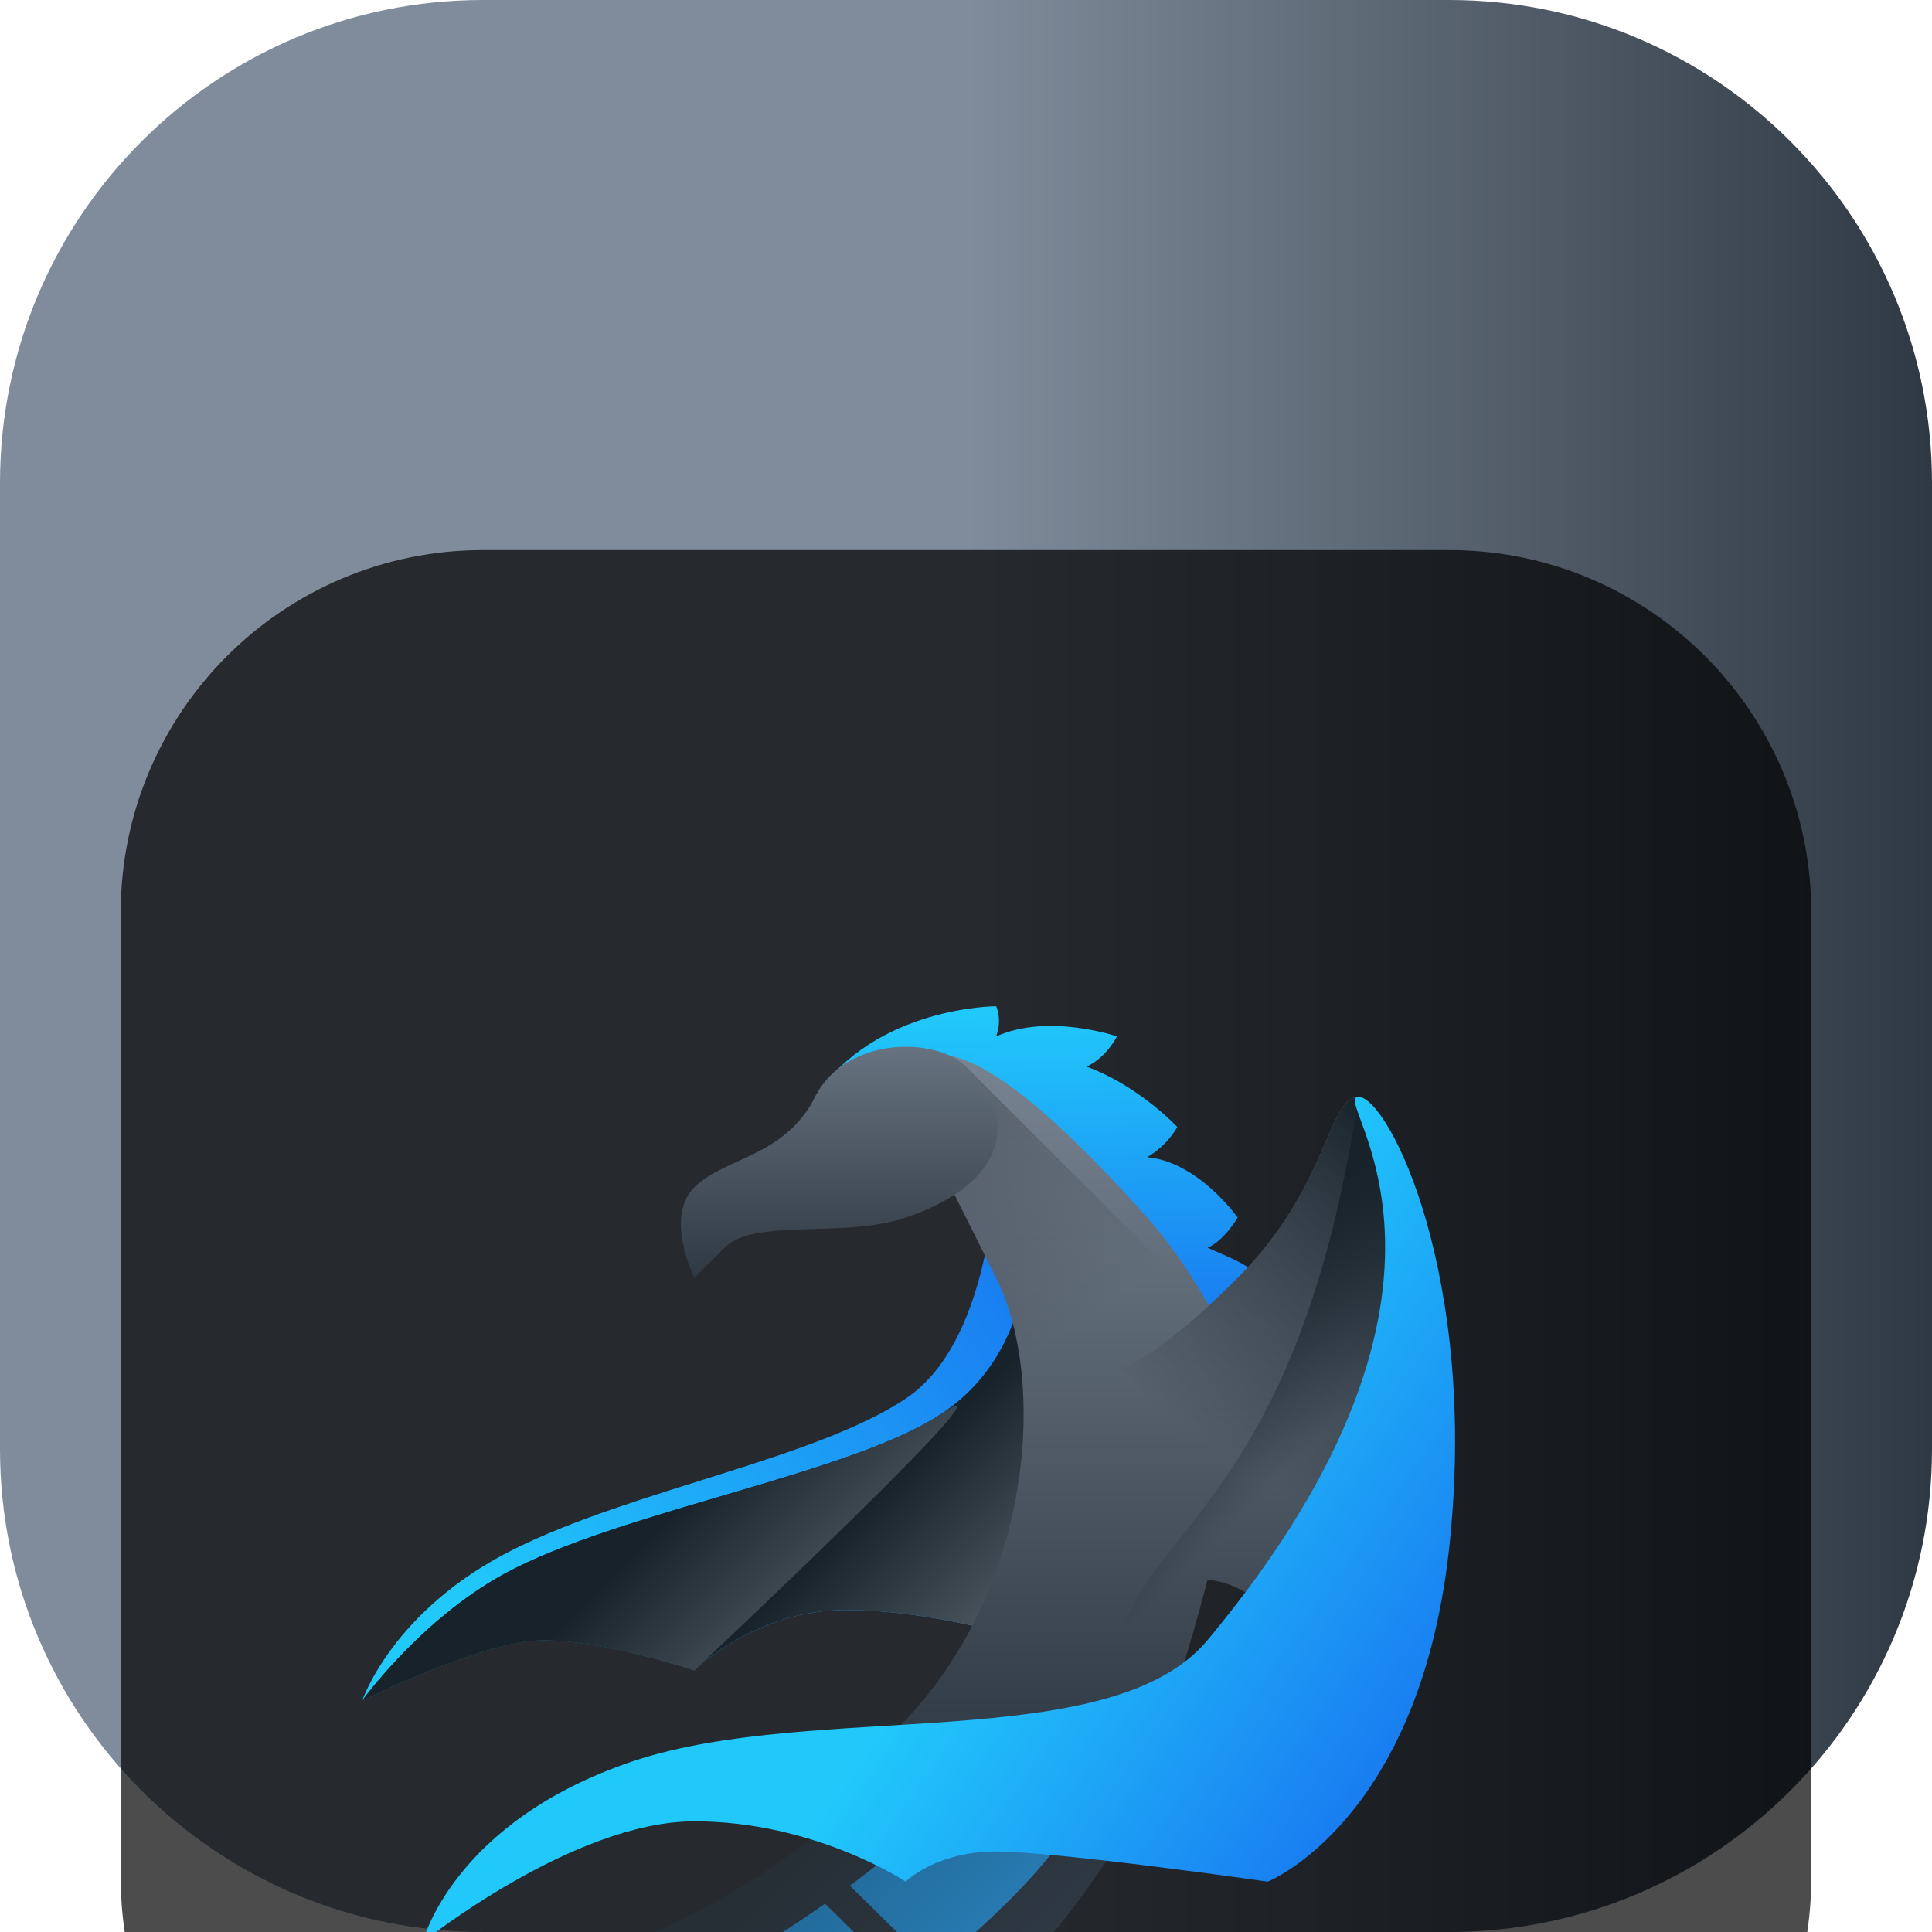 <svg width="18" height="18" viewBox="0 0 18 18" fill="none" xmlns="http://www.w3.org/2000/svg">
<g clip-path="url(#clip0_32_12267)">
<path d="M13.5 0H4.5C2.015 0 0 2.015 0 4.5V13.5C0 15.985 2.015 18 4.5 18H13.5C15.985 18 18 15.985 18 13.5V4.5C18 2.015 15.985 0 13.5 0Z" fill="url(#paint0_linear_32_12267)"/>
<g filter="url(#filter0_i_32_12267)">
<path d="M13.5 1.125H4.5C2.636 1.125 1.125 2.636 1.125 4.5V13.5C1.125 15.364 2.636 16.875 4.5 16.875H13.5C15.364 16.875 16.875 15.364 16.875 13.5V4.5C16.875 2.636 15.364 1.125 13.5 1.125Z" fill="black" fill-opacity="0.7"/>
<g filter="url(#filter1_d_32_12267)">
<path fill-rule="evenodd" clip-rule="evenodd" d="M7.594 4.219C8.156 3.375 9.281 3.375 9.281 3.375C9.281 3.375 9.34 3.495 9.281 3.656C9.77 3.437 10.406 3.656 10.406 3.656C10.406 3.656 10.317 3.844 10.125 3.938C10.61 4.115 10.969 4.5 10.969 4.5C10.969 4.5 10.88 4.67 10.688 4.781C11.168 4.826 11.531 5.344 11.531 5.344C11.531 5.344 11.404 5.562 11.25 5.625C11.65 5.798 11.812 5.856 11.812 6.187C11.812 6.519 10.969 7.031 10.969 7.031C10.969 7.031 10.477 5.765 10.125 5.344C9.773 4.922 9.432 4.693 9 4.5C8.568 4.307 7.594 4.219 7.594 4.219Z" fill="url(#paint1_linear_32_12267)"/>
<path fill-rule="evenodd" clip-rule="evenodd" d="M9.281 4.781C9.281 4.781 9.281 6.469 8.438 7.031C7.594 7.594 5.906 7.875 4.781 8.437C3.656 9 3.375 9.844 3.375 9.844C3.375 9.844 4.5 9.281 5.062 9.281C5.625 9.281 6.469 9.562 6.469 9.562C6.469 9.562 7.031 9 7.875 9C8.719 9 9.562 9.281 9.562 9.281L9.844 6.187L9.281 4.781Z" fill="url(#paint2_linear_32_12267)"/>
<path fill-rule="evenodd" clip-rule="evenodd" d="M9.562 5.625C9.562 5.625 9.615 6.609 8.771 7.172C7.928 7.734 5.756 8.083 4.693 8.666C3.915 9.093 3.375 9.844 3.375 9.844C3.375 9.844 4.5 9.281 5.062 9.281C5.625 9.281 6.469 9.562 6.469 9.562C6.469 9.562 7.031 9 7.875 9C8.719 9 9.562 9.281 9.562 9.281L9.844 6.187L9.562 5.625Z" fill="url(#paint3_linear_32_12267)"/>
<path fill-rule="evenodd" clip-rule="evenodd" d="M8.719 3.832C8.438 3.867 8.438 4.219 8.438 4.219L9.281 5.906C9.844 7.031 9.562 9.563 7.594 10.688C7.594 10.688 7.728 10.753 7.941 10.835C7.076 11.545 5.789 12.375 4.5 12.375H9.488C9.843 12.004 10.148 11.589 10.415 11.178C10.431 11.064 10.485 10.811 10.688 10.406C10.969 9.844 11.25 8.719 11.25 8.719C11.25 8.719 11.531 8.719 11.812 9C12.047 9.235 10.959 10.586 10.577 11.045C10.813 10.966 11.041 10.854 11.25 10.688C12.656 9.563 11.884 6.69 10.688 5.344C9.562 4.078 9 3.797 8.719 3.832Z" fill="url(#paint4_linear_32_12267)"/>
<path opacity="0.2" fill-rule="evenodd" clip-rule="evenodd" d="M9 3.938L8.578 4.5L9.281 5.906C9.41 6.164 9.492 6.498 9.522 6.87L10.969 5.906L9 3.938Z" fill="url(#paint5_linear_32_12267)"/>
<path fill-rule="evenodd" clip-rule="evenodd" d="M9.217 10.222C8.67 10.905 8.699 10.984 7.931 11.559C7.927 11.562 7.922 11.565 7.918 11.569L8.701 12.339C11.521 9.984 9.217 10.222 9.217 10.222ZM7.686 11.736C7.368 11.961 7.016 12.184 6.638 12.375H8.336L7.686 11.736Z" fill="#2980B9"/>
<path opacity="0.2" fill-rule="evenodd" clip-rule="evenodd" d="M7.941 10.835C7.076 11.545 5.789 12.375 4.5 12.375H9.488C9.872 11.974 10.2 11.52 10.481 11.076C10.751 10.998 7.728 10.753 7.941 10.835Z" fill="url(#paint6_linear_32_12267)"/>
<path d="M4.5 12.375V14.625H13.5V12.375H4.5Z" fill="url(#paint7_linear_32_12267)"/>
<path d="M4.5 12.938V14.062H5.906V12.938H4.5ZM6.188 12.938V14.062H7.875V12.938H6.188ZM8.156 12.938V14.062H9.844V12.938H8.156ZM10.125 12.938V14.062H11.812V12.938H10.125ZM12.094 12.938V14.062H13.5V12.938H12.094Z" fill="url(#paint8_linear_32_12267)"/>
<path fill-rule="evenodd" clip-rule="evenodd" d="M12.656 4.219C12.375 4.219 12.375 5.062 11.531 5.906C10.688 6.75 10.406 6.75 10.406 6.75C10.406 6.75 11.25 7.312 11.25 8.437C12.094 9 12.094 10.125 12.094 10.125L13.219 7.031L12.938 4.781L12.656 4.219Z" fill="url(#paint9_linear_32_12267)"/>
<path fill-rule="evenodd" clip-rule="evenodd" d="M12.656 4.219C12.375 4.219 12.375 5.062 11.531 5.906C10.688 6.75 10.406 6.75 10.406 6.75C10.406 6.75 11.25 7.312 11.25 8.437C11.25 9.562 10.688 10.406 10.688 10.406L13.219 7.031L12.938 4.781L12.656 4.219Z" fill="url(#paint10_linear_32_12267)"/>
<path fill-rule="evenodd" clip-rule="evenodd" d="M12.656 4.219C12.094 8.016 10.599 8.262 10.424 9.352C10.244 10.462 10.687 10.406 10.687 10.406L13.219 7.031L12.937 4.781L12.656 4.219Z" fill="url(#paint11_linear_32_12267)"/>
<path fill-rule="evenodd" clip-rule="evenodd" d="M12.656 4.219C12.938 4.219 13.781 5.906 13.5 8.437C13.219 10.969 11.812 11.531 11.812 11.531C11.812 11.531 9.844 11.25 9.281 11.25C8.719 11.25 8.438 11.531 8.438 11.531C8.438 11.531 7.594 10.969 6.469 10.969C5.344 10.969 3.938 12.094 3.938 12.094C3.938 12.094 4.219 10.969 5.906 10.406C7.594 9.844 10.35 10.362 11.25 9.281C14.062 5.906 12.375 4.219 12.656 4.219Z" fill="url(#paint12_linear_32_12267)"/>
<path fill-rule="evenodd" clip-rule="evenodd" d="M8.438 5.344C7.841 5.543 7.031 5.344 6.75 5.625L6.469 5.906C6.469 5.906 6.188 5.344 6.469 5.062C6.75 4.781 7.312 4.781 7.594 4.219C7.875 3.656 8.719 3.656 9 3.937C9.562 4.5 9.281 5.062 8.438 5.344Z" fill="url(#paint13_linear_32_12267)"/>
<path fill-rule="evenodd" clip-rule="evenodd" d="M8.771 7.172C7.928 7.734 5.756 8.083 4.693 8.666C3.915 9.093 3.375 9.844 3.375 9.844C3.375 9.844 4.5 9.281 5.062 9.281C5.625 9.281 6.469 9.563 6.469 9.563C6.469 9.563 9.615 6.609 8.771 7.172Z" fill="url(#paint14_linear_32_12267)"/>
</g>
</g>
</g>
<defs>
<filter id="filter0_i_32_12267" x="1.125" y="1.125" width="15.75" height="19.75" filterUnits="userSpaceOnUse" color-interpolation-filters="sRGB">
<feFlood flood-opacity="0" result="BackgroundImageFix"/>
<feBlend mode="normal" in="SourceGraphic" in2="BackgroundImageFix" result="shape"/>
<feColorMatrix in="SourceAlpha" type="matrix" values="0 0 0 0 0 0 0 0 0 0 0 0 0 0 0 0 0 0 127 0" result="hardAlpha"/>
<feOffset dy="4"/>
<feGaussianBlur stdDeviation="2"/>
<feComposite in2="hardAlpha" operator="arithmetic" k2="-1" k3="1"/>
<feColorMatrix type="matrix" values="0 0 0 0 0 0 0 0 0 0 0 0 0 0 0 0 0 0 0.25 0"/>
<feBlend mode="normal" in2="shape" result="effect1_innerShadow_32_12267"/>
</filter>
<filter id="filter1_d_32_12267" x="-0.625" y="1.375" width="18.182" height="19.25" filterUnits="userSpaceOnUse" color-interpolation-filters="sRGB">
<feFlood flood-opacity="0" result="BackgroundImageFix"/>
<feColorMatrix in="SourceAlpha" type="matrix" values="0 0 0 0 0 0 0 0 0 0 0 0 0 0 0 0 0 0 127 0" result="hardAlpha"/>
<feOffset dy="2"/>
<feGaussianBlur stdDeviation="2"/>
<feComposite in2="hardAlpha" operator="out"/>
<feColorMatrix type="matrix" values="0 0 0 0 0 0 0 0 0 0 0 0 0 0 0 0 0 0 0.25 0"/>
<feBlend mode="normal" in2="BackgroundImageFix" result="effect1_dropShadow_32_12267"/>
<feBlend mode="normal" in="SourceGraphic" in2="effect1_dropShadow_32_12267" result="shape"/>
</filter>
<linearGradient id="paint0_linear_32_12267" x1="18" y1="-1203.3" x2="9" y2="-1203.3" gradientUnits="userSpaceOnUse">
<stop stop-color="#2F3943"/>
<stop offset="1" stop-color="#808C9B"/>
</linearGradient>
<linearGradient id="paint1_linear_32_12267" x1="11.323" y1="6.272" x2="11.25" y2="3.375" gradientUnits="userSpaceOnUse">
<stop stop-color="#197CF1"/>
<stop offset="1" stop-color="#21C9FB"/>
</linearGradient>
<linearGradient id="paint2_linear_32_12267" x1="9.602" y1="5.97" x2="4.375" y2="9.078" gradientUnits="userSpaceOnUse">
<stop stop-color="#197CF1"/>
<stop offset="1" stop-color="#21C9FB"/>
</linearGradient>
<linearGradient id="paint3_linear_32_12267" x1="8.508" y1="7.576" x2="9.896" y2="8.965" gradientUnits="userSpaceOnUse">
<stop stop-color="#18222A"/>
<stop offset="1" stop-color="#566069"/>
</linearGradient>
<linearGradient id="paint4_linear_32_12267" x1="-105.911" y1="10.406" x2="-105.911" y2="3.094" gradientUnits="userSpaceOnUse">
<stop stop-color="#2F3943"/>
<stop offset="1" stop-color="#808C9B"/>
</linearGradient>
<linearGradient id="paint5_linear_32_12267" x1="8.719" y1="4.781" x2="9.844" y2="6.469" gradientUnits="userSpaceOnUse">
<stop/>
<stop offset="1" stop-opacity="0"/>
</linearGradient>
<linearGradient id="paint6_linear_32_12267" x1="7.594" y1="10.969" x2="9.281" y2="12.656" gradientUnits="userSpaceOnUse">
<stop/>
<stop offset="1" stop-opacity="0"/>
</linearGradient>
<linearGradient id="paint7_linear_32_12267" x1="13.5" y1="-138.037" x2="9" y2="-138.037" gradientUnits="userSpaceOnUse">
<stop stop-color="#2F3943"/>
<stop offset="1" stop-color="#808C9B"/>
</linearGradient>
<linearGradient id="paint8_linear_32_12267" x1="13.5" y1="2.531" x2="9" y2="2.531" gradientUnits="userSpaceOnUse">
<stop stop-color="#197CF1"/>
<stop offset="1" stop-color="#21C9FB"/>
</linearGradient>
<linearGradient id="paint9_linear_32_12267" x1="-105.911" y1="10.406" x2="-105.911" y2="3.094" gradientUnits="userSpaceOnUse">
<stop stop-color="#2F3943"/>
<stop offset="1" stop-color="#808C9B"/>
</linearGradient>
<linearGradient id="paint10_linear_32_12267" x1="12.656" y1="4.219" x2="10.688" y2="7.031" gradientUnits="userSpaceOnUse">
<stop stop-color="#18222A"/>
<stop offset="1" stop-color="#18222A" stop-opacity="0"/>
</linearGradient>
<linearGradient id="paint11_linear_32_12267" x1="12.48" y1="5.01" x2="13.579" y2="6.108" gradientUnits="userSpaceOnUse">
<stop stop-color="#18222A"/>
<stop offset="1" stop-color="#18222A" stop-opacity="0"/>
</linearGradient>
<linearGradient id="paint12_linear_32_12267" x1="13.219" y1="10.125" x2="9.844" y2="7.734" gradientUnits="userSpaceOnUse">
<stop stop-color="#197CF1"/>
<stop offset="1" stop-color="#21C9FB"/>
</linearGradient>
<linearGradient id="paint13_linear_32_12267" x1="-105.911" y1="5.906" x2="-105.911" y2="2.812" gradientUnits="userSpaceOnUse">
<stop stop-color="#2F3943"/>
<stop offset="1" stop-color="#808C9B"/>
</linearGradient>
<linearGradient id="paint14_linear_32_12267" x1="6.609" y1="7.734" x2="8.06" y2="9.185" gradientUnits="userSpaceOnUse">
<stop stop-color="#18222A"/>
<stop offset="1" stop-color="#566069"/>
</linearGradient>
<clipPath id="clip0_32_12267">
<rect width="18" height="18" fill="white"/>
</clipPath>
</defs>
</svg>
